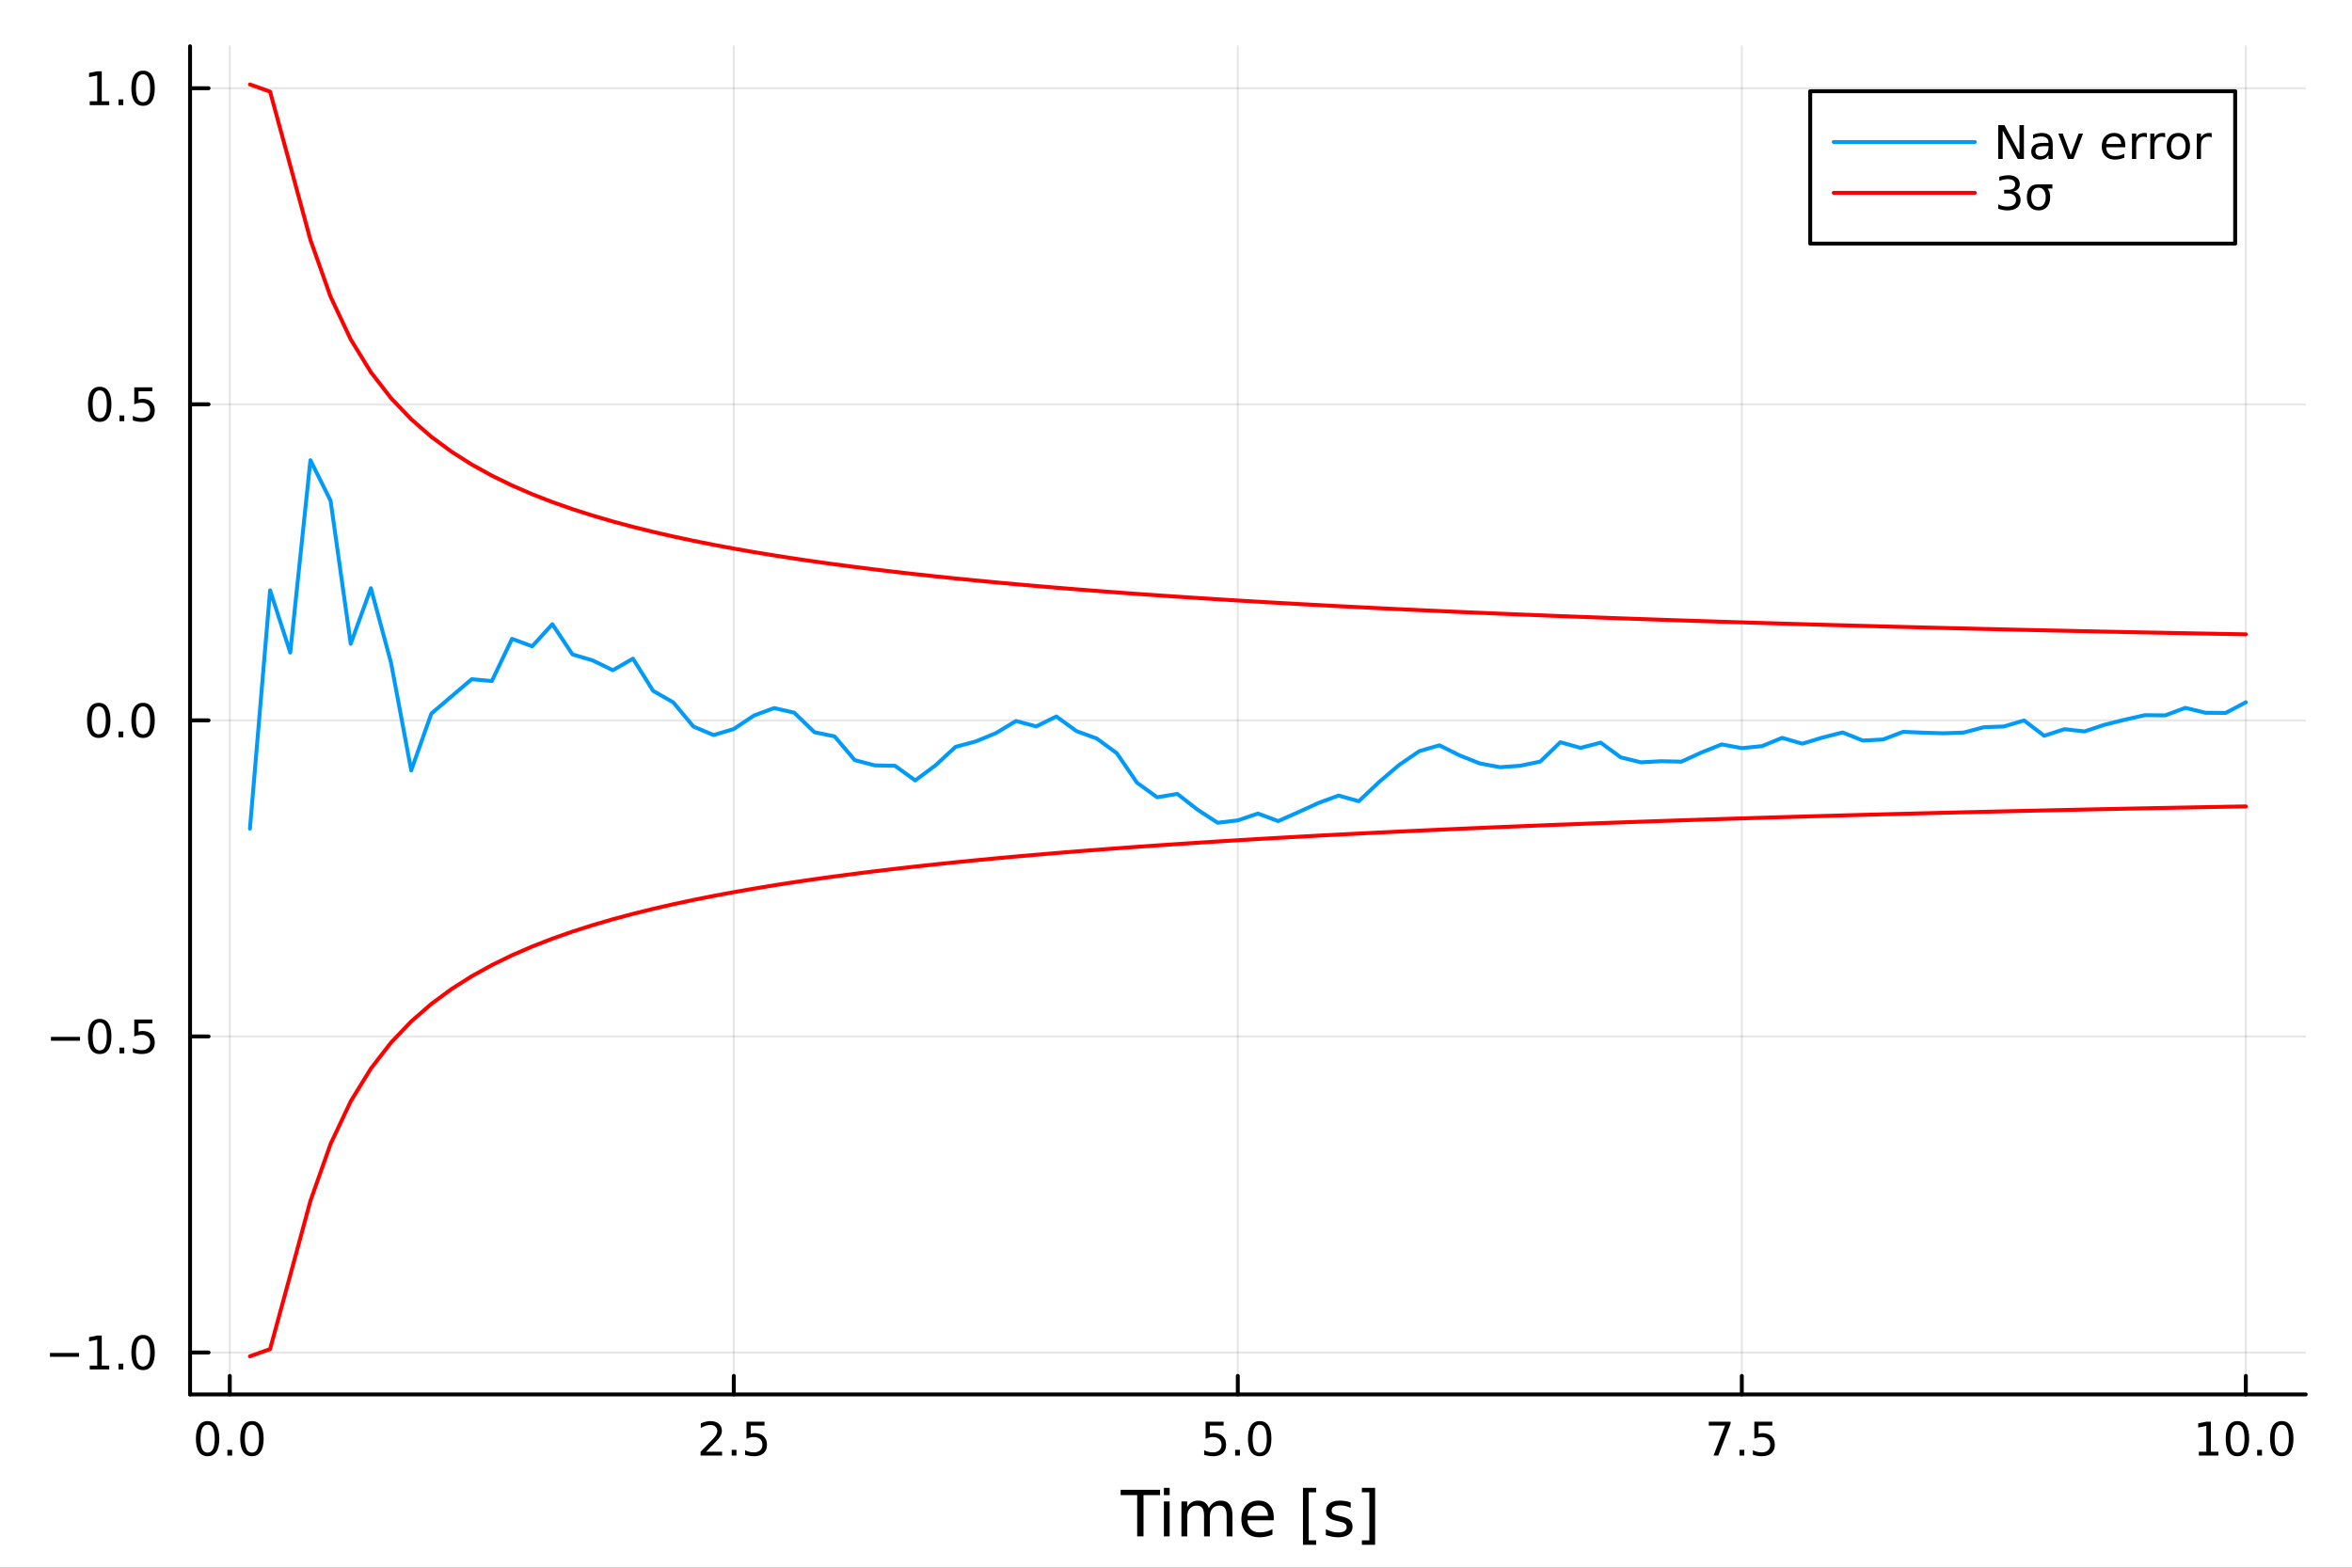 <svg xmlns="http://www.w3.org/2000/svg" xmlns:xlink="http://www.w3.org/1999/xlink" width="600" height="400" viewBox="0 0 2400 1600">
<rect x="0" y="0" width="2400" height="1600" fill="#333333" stroke="none"/>
<defs>
  <clipPath id="clip110">
    <rect x="0" y="0" width="2400" height="1600"></rect>
  </clipPath>
</defs>
<path clip-path="url(#clip110)" d="M0 1600 L2400 1600 L2400 0 L0 0  Z" fill="#ffffff" fill-rule="evenodd" fill-opacity="1"></path>
<defs>
  <clipPath id="clip111">
    <rect x="480" y="0" width="1681" height="1600"></rect>
  </clipPath>
</defs>
<path clip-path="url(#clip110)" d="M193.936 1423.18 L2352.76 1423.18 L2352.76 47.244 L193.936 47.244  Z" fill="#ffffff" fill-rule="evenodd" fill-opacity="1"></path>
<defs>
  <clipPath id="clip112">
    <rect x="193" y="47" width="2160" height="1377"></rect>
  </clipPath>
</defs>
<polyline clip-path="url(#clip112)" style="stroke:#000000; stroke-linecap:round; stroke-linejoin:round; stroke-width:2; stroke-opacity:0.1; fill:none" points="234.463,1423.18 234.463,47.244 "></polyline>
<polyline clip-path="url(#clip112)" style="stroke:#000000; stroke-linecap:round; stroke-linejoin:round; stroke-width:2; stroke-opacity:0.1; fill:none" points="748.761,1423.18 748.761,47.244 "></polyline>
<polyline clip-path="url(#clip112)" style="stroke:#000000; stroke-linecap:round; stroke-linejoin:round; stroke-width:2; stroke-opacity:0.1; fill:none" points="1263.06,1423.18 1263.06,47.244 "></polyline>
<polyline clip-path="url(#clip112)" style="stroke:#000000; stroke-linecap:round; stroke-linejoin:round; stroke-width:2; stroke-opacity:0.1; fill:none" points="1777.36,1423.18 1777.36,47.244 "></polyline>
<polyline clip-path="url(#clip112)" style="stroke:#000000; stroke-linecap:round; stroke-linejoin:round; stroke-width:2; stroke-opacity:0.1; fill:none" points="2291.66,1423.18 2291.66,47.244 "></polyline>
<polyline clip-path="url(#clip110)" style="stroke:#000000; stroke-linecap:round; stroke-linejoin:round; stroke-width:4; stroke-opacity:1; fill:none" points="193.936,1423.18 2352.76,1423.18 "></polyline>
<polyline clip-path="url(#clip110)" style="stroke:#000000; stroke-linecap:round; stroke-linejoin:round; stroke-width:4; stroke-opacity:1; fill:none" points="234.463,1423.18 234.463,1404.28 "></polyline>
<polyline clip-path="url(#clip110)" style="stroke:#000000; stroke-linecap:round; stroke-linejoin:round; stroke-width:4; stroke-opacity:1; fill:none" points="748.761,1423.18 748.761,1404.28 "></polyline>
<polyline clip-path="url(#clip110)" style="stroke:#000000; stroke-linecap:round; stroke-linejoin:round; stroke-width:4; stroke-opacity:1; fill:none" points="1263.06,1423.18 1263.06,1404.28 "></polyline>
<polyline clip-path="url(#clip110)" style="stroke:#000000; stroke-linecap:round; stroke-linejoin:round; stroke-width:4; stroke-opacity:1; fill:none" points="1777.36,1423.18 1777.36,1404.28 "></polyline>
<polyline clip-path="url(#clip110)" style="stroke:#000000; stroke-linecap:round; stroke-linejoin:round; stroke-width:4; stroke-opacity:1; fill:none" points="2291.66,1423.18 2291.66,1404.28 "></polyline>
<path clip-path="url(#clip110)" d="M211.847 1454.1 Q208.236 1454.1 206.407 1457.66 Q204.602 1461.2 204.602 1468.33 Q204.602 1475.44 206.407 1479.01 Q208.236 1482.55 211.847 1482.55 Q215.481 1482.55 217.287 1479.01 Q219.116 1475.44 219.116 1468.33 Q219.116 1461.2 217.287 1457.66 Q215.481 1454.1 211.847 1454.1 M211.847 1450.39 Q217.657 1450.39 220.713 1455 Q223.791 1459.58 223.791 1468.33 Q223.791 1477.06 220.713 1481.67 Q217.657 1486.25 211.847 1486.25 Q206.037 1486.25 202.958 1481.67 Q199.903 1477.06 199.903 1468.33 Q199.903 1459.58 202.958 1455 Q206.037 1450.39 211.847 1450.39 Z" fill="#000000" fill-rule="nonzero" fill-opacity="1"></path><path clip-path="url(#clip110)" d="M232.009 1479.7 L236.893 1479.7 L236.893 1485.58 L232.009 1485.58 L232.009 1479.7 Z" fill="#000000" fill-rule="nonzero" fill-opacity="1"></path><path clip-path="url(#clip110)" d="M257.078 1454.1 Q253.467 1454.1 251.639 1457.66 Q249.833 1461.2 249.833 1468.33 Q249.833 1475.44 251.639 1479.01 Q253.467 1482.55 257.078 1482.55 Q260.713 1482.55 262.518 1479.01 Q264.347 1475.44 264.347 1468.33 Q264.347 1461.2 262.518 1457.66 Q260.713 1454.1 257.078 1454.1 M257.078 1450.39 Q262.889 1450.39 265.944 1455 Q269.023 1459.58 269.023 1468.33 Q269.023 1477.06 265.944 1481.67 Q262.889 1486.25 257.078 1486.25 Q251.268 1486.25 248.19 1481.67 Q245.134 1477.06 245.134 1468.33 Q245.134 1459.58 248.19 1455 Q251.268 1450.39 257.078 1450.39 Z" fill="#000000" fill-rule="nonzero" fill-opacity="1"></path><path clip-path="url(#clip110)" d="M720.498 1481.64 L736.817 1481.64 L736.817 1485.58 L714.873 1485.58 L714.873 1481.64 Q717.535 1478.89 722.118 1474.26 Q726.724 1469.61 727.905 1468.27 Q730.15 1465.74 731.03 1464.01 Q731.933 1462.25 731.933 1460.56 Q731.933 1457.8 729.988 1456.07 Q728.067 1454.33 724.965 1454.33 Q722.766 1454.33 720.312 1455.09 Q717.882 1455.86 715.104 1457.41 L715.104 1452.69 Q717.928 1451.55 720.382 1450.97 Q722.836 1450.39 724.873 1450.39 Q730.243 1450.39 733.437 1453.08 Q736.632 1455.77 736.632 1460.26 Q736.632 1462.39 735.822 1464.31 Q735.035 1466.2 732.928 1468.8 Q732.349 1469.47 729.248 1472.69 Q726.146 1475.88 720.498 1481.64 Z" fill="#000000" fill-rule="nonzero" fill-opacity="1"></path><path clip-path="url(#clip110)" d="M746.632 1479.7 L751.516 1479.7 L751.516 1485.58 L746.632 1485.58 L746.632 1479.7 Z" fill="#000000" fill-rule="nonzero" fill-opacity="1"></path><path clip-path="url(#clip110)" d="M761.747 1451.02 L780.104 1451.02 L780.104 1454.96 L766.03 1454.96 L766.03 1463.43 Q767.048 1463.08 768.067 1462.92 Q769.085 1462.73 770.104 1462.73 Q775.891 1462.73 779.27 1465.9 Q782.65 1469.08 782.65 1474.49 Q782.65 1480.07 779.178 1483.17 Q775.706 1486.25 769.386 1486.25 Q767.21 1486.25 764.942 1485.88 Q762.696 1485.51 760.289 1484.77 L760.289 1480.07 Q762.372 1481.2 764.595 1481.76 Q766.817 1482.32 769.294 1482.32 Q773.298 1482.32 775.636 1480.21 Q777.974 1478.1 777.974 1474.49 Q777.974 1470.88 775.636 1468.77 Q773.298 1466.67 769.294 1466.67 Q767.419 1466.67 765.544 1467.08 Q763.692 1467.5 761.747 1468.38 L761.747 1451.02 Z" fill="#000000" fill-rule="nonzero" fill-opacity="1"></path><path clip-path="url(#clip110)" d="M1230.22 1451.02 L1248.58 1451.02 L1248.58 1454.96 L1234.51 1454.96 L1234.51 1463.43 Q1235.53 1463.08 1236.54 1462.92 Q1237.56 1462.73 1238.58 1462.73 Q1244.37 1462.73 1247.75 1465.9 Q1251.13 1469.08 1251.13 1474.49 Q1251.13 1480.07 1247.65 1483.17 Q1244.18 1486.25 1237.86 1486.25 Q1235.69 1486.25 1233.42 1485.88 Q1231.17 1485.51 1228.77 1484.77 L1228.77 1480.07 Q1230.85 1481.2 1233.07 1481.76 Q1235.29 1482.32 1237.77 1482.32 Q1241.78 1482.32 1244.11 1480.21 Q1246.45 1478.1 1246.45 1474.49 Q1246.45 1470.88 1244.11 1468.77 Q1241.78 1466.67 1237.77 1466.67 Q1235.9 1466.67 1234.02 1467.08 Q1232.17 1467.5 1230.22 1468.38 L1230.22 1451.02 Z" fill="#000000" fill-rule="nonzero" fill-opacity="1"></path><path clip-path="url(#clip110)" d="M1260.34 1479.7 L1265.22 1479.7 L1265.22 1485.58 L1260.34 1485.58 L1260.34 1479.7 Z" fill="#000000" fill-rule="nonzero" fill-opacity="1"></path><path clip-path="url(#clip110)" d="M1285.41 1454.1 Q1281.8 1454.1 1279.97 1457.66 Q1278.16 1461.2 1278.16 1468.33 Q1278.16 1475.44 1279.97 1479.01 Q1281.8 1482.55 1285.41 1482.55 Q1289.04 1482.55 1290.85 1479.01 Q1292.68 1475.44 1292.68 1468.33 Q1292.68 1461.2 1290.85 1457.66 Q1289.04 1454.1 1285.41 1454.1 M1285.41 1450.39 Q1291.22 1450.39 1294.28 1455 Q1297.35 1459.58 1297.35 1468.33 Q1297.35 1477.06 1294.28 1481.67 Q1291.22 1486.25 1285.41 1486.25 Q1279.6 1486.25 1276.52 1481.67 Q1273.47 1477.06 1273.47 1468.33 Q1273.47 1459.58 1276.52 1455 Q1279.6 1450.39 1285.41 1450.39 Z" fill="#000000" fill-rule="nonzero" fill-opacity="1"></path><path clip-path="url(#clip110)" d="M1743.68 1451.02 L1765.9 1451.02 L1765.9 1453.01 L1753.35 1485.58 L1748.47 1485.58 L1760.28 1454.96 L1743.68 1454.96 L1743.68 1451.02 Z" fill="#000000" fill-rule="nonzero" fill-opacity="1"></path><path clip-path="url(#clip110)" d="M1775.02 1479.7 L1779.9 1479.7 L1779.9 1485.58 L1775.02 1485.58 L1775.02 1479.7 Z" fill="#000000" fill-rule="nonzero" fill-opacity="1"></path><path clip-path="url(#clip110)" d="M1790.14 1451.02 L1808.49 1451.02 L1808.49 1454.96 L1794.42 1454.96 L1794.42 1463.43 Q1795.44 1463.08 1796.46 1462.92 Q1797.47 1462.73 1798.49 1462.73 Q1804.28 1462.73 1807.66 1465.9 Q1811.04 1469.08 1811.04 1474.49 Q1811.04 1480.07 1807.57 1483.17 Q1804.09 1486.25 1797.78 1486.25 Q1795.6 1486.25 1793.33 1485.88 Q1791.09 1485.51 1788.68 1484.77 L1788.68 1480.07 Q1790.76 1481.2 1792.98 1481.76 Q1795.21 1482.32 1797.68 1482.32 Q1801.69 1482.32 1804.03 1480.21 Q1806.36 1478.1 1806.36 1474.49 Q1806.36 1470.88 1804.03 1468.77 Q1801.69 1466.67 1797.68 1466.67 Q1795.81 1466.67 1793.93 1467.08 Q1792.08 1467.5 1790.14 1468.38 L1790.14 1451.02 Z" fill="#000000" fill-rule="nonzero" fill-opacity="1"></path><path clip-path="url(#clip110)" d="M2243.73 1481.64 L2251.37 1481.64 L2251.37 1455.28 L2243.06 1456.95 L2243.06 1452.69 L2251.32 1451.02 L2256 1451.02 L2256 1481.64 L2263.64 1481.64 L2263.64 1485.58 L2243.73 1485.58 L2243.73 1481.64 Z" fill="#000000" fill-rule="nonzero" fill-opacity="1"></path><path clip-path="url(#clip110)" d="M2283.08 1454.1 Q2279.47 1454.1 2277.64 1457.66 Q2275.84 1461.2 2275.84 1468.33 Q2275.84 1475.44 2277.64 1479.01 Q2279.47 1482.55 2283.08 1482.55 Q2286.72 1482.55 2288.52 1479.01 Q2290.35 1475.44 2290.35 1468.33 Q2290.35 1461.2 2288.52 1457.66 Q2286.72 1454.1 2283.08 1454.1 M2283.08 1450.39 Q2288.89 1450.39 2291.95 1455 Q2295.03 1459.58 2295.03 1468.33 Q2295.03 1477.06 2291.95 1481.67 Q2288.89 1486.25 2283.08 1486.25 Q2277.27 1486.25 2274.19 1481.67 Q2271.14 1477.06 2271.14 1468.33 Q2271.14 1459.58 2274.19 1455 Q2277.27 1450.39 2283.08 1450.39 Z" fill="#000000" fill-rule="nonzero" fill-opacity="1"></path><path clip-path="url(#clip110)" d="M2303.24 1479.7 L2308.13 1479.7 L2308.13 1485.58 L2303.24 1485.58 L2303.24 1479.7 Z" fill="#000000" fill-rule="nonzero" fill-opacity="1"></path><path clip-path="url(#clip110)" d="M2328.31 1454.1 Q2324.7 1454.1 2322.87 1457.66 Q2321.07 1461.2 2321.07 1468.33 Q2321.07 1475.44 2322.87 1479.01 Q2324.7 1482.55 2328.31 1482.55 Q2331.95 1482.55 2333.75 1479.01 Q2335.58 1475.44 2335.58 1468.33 Q2335.58 1461.2 2333.75 1457.66 Q2331.95 1454.1 2328.31 1454.1 M2328.31 1450.39 Q2334.12 1450.39 2337.18 1455 Q2340.26 1459.58 2340.26 1468.33 Q2340.26 1477.06 2337.18 1481.67 Q2334.12 1486.25 2328.31 1486.25 Q2322.5 1486.25 2319.42 1481.67 Q2316.37 1477.06 2316.37 1468.33 Q2316.37 1459.58 2319.42 1455 Q2322.5 1450.39 2328.31 1450.39 Z" fill="#000000" fill-rule="nonzero" fill-opacity="1"></path><path clip-path="url(#clip110)" d="M1143.52 1520.52 L1183.72 1520.52 L1183.72 1525.93 L1166.85 1525.93 L1166.85 1568.04 L1160.39 1568.04 L1160.39 1525.93 L1143.52 1525.93 L1143.52 1520.52 Z" fill="#000000" fill-rule="nonzero" fill-opacity="1"></path><path clip-path="url(#clip110)" d="M1187.66 1532.4 L1193.52 1532.4 L1193.52 1568.04 L1187.66 1568.04 L1187.66 1532.4 M1187.66 1518.52 L1193.52 1518.52 L1193.52 1525.93 L1187.66 1525.93 L1187.66 1518.52 Z" fill="#000000" fill-rule="nonzero" fill-opacity="1"></path><path clip-path="url(#clip110)" d="M1233.53 1539.24 Q1235.72 1535.29 1238.78 1533.41 Q1241.84 1531.54 1245.97 1531.54 Q1251.54 1531.54 1254.57 1535.45 Q1257.59 1539.33 1257.59 1546.53 L1257.59 1568.04 L1251.7 1568.04 L1251.7 1546.72 Q1251.7 1541.59 1249.89 1539.11 Q1248.07 1536.63 1244.35 1536.63 Q1239.8 1536.63 1237.16 1539.65 Q1234.52 1542.68 1234.52 1547.9 L1234.52 1568.04 L1228.63 1568.04 L1228.63 1546.72 Q1228.63 1541.56 1226.81 1539.11 Q1225 1536.63 1221.21 1536.63 Q1216.72 1536.63 1214.08 1539.68 Q1211.44 1542.71 1211.44 1547.9 L1211.44 1568.04 L1205.55 1568.04 L1205.55 1532.4 L1211.44 1532.4 L1211.44 1537.93 Q1213.44 1534.66 1216.25 1533.1 Q1219.05 1531.54 1222.9 1531.54 Q1226.78 1531.54 1229.49 1533.51 Q1232.22 1535.48 1233.53 1539.24 Z" fill="#000000" fill-rule="nonzero" fill-opacity="1"></path><path clip-path="url(#clip110)" d="M1299.76 1548.76 L1299.76 1551.62 L1272.84 1551.62 Q1273.22 1557.67 1276.47 1560.85 Q1279.74 1564 1285.57 1564 Q1288.94 1564 1292.09 1563.17 Q1295.28 1562.35 1298.4 1560.69 L1298.4 1566.23 Q1295.24 1567.57 1291.93 1568.27 Q1288.62 1568.97 1285.22 1568.97 Q1276.69 1568.97 1271.69 1564 Q1266.73 1559.04 1266.73 1550.57 Q1266.73 1541.82 1271.44 1536.69 Q1276.18 1531.54 1284.2 1531.54 Q1291.39 1531.54 1295.56 1536.18 Q1299.76 1540.8 1299.76 1548.76 M1293.91 1547.04 Q1293.84 1542.23 1291.2 1539.37 Q1288.59 1536.5 1284.26 1536.5 Q1279.36 1536.5 1276.4 1539.27 Q1273.47 1542.04 1273.03 1547.07 L1293.91 1547.04 Z" fill="#000000" fill-rule="nonzero" fill-opacity="1"></path><path clip-path="url(#clip110)" d="M1329.56 1518.52 L1343.05 1518.52 L1343.05 1523.07 L1335.41 1523.07 L1335.41 1572.09 L1343.05 1572.09 L1343.05 1576.64 L1329.56 1576.64 L1329.56 1518.52 Z" fill="#000000" fill-rule="nonzero" fill-opacity="1"></path><path clip-path="url(#clip110)" d="M1378.25 1533.45 L1378.25 1538.98 Q1375.77 1537.71 1373.1 1537.07 Q1370.42 1536.44 1367.56 1536.44 Q1363.2 1536.44 1361 1537.77 Q1358.84 1539.11 1358.84 1541.79 Q1358.84 1543.82 1360.4 1545 Q1361.96 1546.15 1366.67 1547.2 L1368.67 1547.64 Q1374.91 1548.98 1377.52 1551.43 Q1380.16 1553.85 1380.16 1558.21 Q1380.16 1563.17 1376.22 1566.07 Q1372.3 1568.97 1365.43 1568.97 Q1362.56 1568.97 1359.44 1568.39 Q1356.35 1567.85 1352.92 1566.74 L1352.92 1560.69 Q1356.16 1562.38 1359.31 1563.24 Q1362.47 1564.07 1365.55 1564.07 Q1369.69 1564.07 1371.92 1562.66 Q1374.15 1561.23 1374.15 1558.65 Q1374.15 1556.27 1372.52 1554.99 Q1370.93 1553.72 1365.49 1552.54 L1363.45 1552.07 Q1358.01 1550.92 1355.59 1548.56 Q1353.17 1546.18 1353.17 1542.04 Q1353.17 1537.01 1356.74 1534.27 Q1360.3 1531.54 1366.86 1531.54 Q1370.1 1531.54 1372.97 1532.01 Q1375.83 1532.49 1378.25 1533.45 Z" fill="#000000" fill-rule="nonzero" fill-opacity="1"></path><path clip-path="url(#clip110)" d="M1403.17 1518.52 L1403.17 1576.64 L1389.68 1576.64 L1389.68 1572.09 L1397.29 1572.09 L1397.29 1523.07 L1389.68 1523.07 L1389.68 1518.52 L1403.17 1518.52 Z" fill="#000000" fill-rule="nonzero" fill-opacity="1"></path><polyline clip-path="url(#clip112)" style="stroke:#000000; stroke-linecap:round; stroke-linejoin:round; stroke-width:2; stroke-opacity:0.1; fill:none" points="193.936,1380.38 2352.76,1380.38 "></polyline>
<polyline clip-path="url(#clip112)" style="stroke:#000000; stroke-linecap:round; stroke-linejoin:round; stroke-width:2; stroke-opacity:0.1; fill:none" points="193.936,1057.8 2352.76,1057.8 "></polyline>
<polyline clip-path="url(#clip112)" style="stroke:#000000; stroke-linecap:round; stroke-linejoin:round; stroke-width:2; stroke-opacity:0.1; fill:none" points="193.936,735.212 2352.76,735.212 "></polyline>
<polyline clip-path="url(#clip112)" style="stroke:#000000; stroke-linecap:round; stroke-linejoin:round; stroke-width:2; stroke-opacity:0.1; fill:none" points="193.936,412.629 2352.76,412.629 "></polyline>
<polyline clip-path="url(#clip112)" style="stroke:#000000; stroke-linecap:round; stroke-linejoin:round; stroke-width:2; stroke-opacity:0.1; fill:none" points="193.936,90.045 2352.76,90.045 "></polyline>
<polyline clip-path="url(#clip110)" style="stroke:#000000; stroke-linecap:round; stroke-linejoin:round; stroke-width:4; stroke-opacity:1; fill:none" points="193.936,1423.18 193.936,47.244 "></polyline>
<polyline clip-path="url(#clip110)" style="stroke:#000000; stroke-linecap:round; stroke-linejoin:round; stroke-width:4; stroke-opacity:1; fill:none" points="193.936,1380.38 212.834,1380.38 "></polyline>
<polyline clip-path="url(#clip110)" style="stroke:#000000; stroke-linecap:round; stroke-linejoin:round; stroke-width:4; stroke-opacity:1; fill:none" points="193.936,1057.8 212.834,1057.8 "></polyline>
<polyline clip-path="url(#clip110)" style="stroke:#000000; stroke-linecap:round; stroke-linejoin:round; stroke-width:4; stroke-opacity:1; fill:none" points="193.936,735.212 212.834,735.212 "></polyline>
<polyline clip-path="url(#clip110)" style="stroke:#000000; stroke-linecap:round; stroke-linejoin:round; stroke-width:4; stroke-opacity:1; fill:none" points="193.936,412.629 212.834,412.629 "></polyline>
<polyline clip-path="url(#clip110)" style="stroke:#000000; stroke-linecap:round; stroke-linejoin:round; stroke-width:4; stroke-opacity:1; fill:none" points="193.936,90.045 212.834,90.045 "></polyline>
<path clip-path="url(#clip110)" d="M50.992 1380.83 L80.668 1380.83 L80.668 1384.77 L50.992 1384.77 L50.992 1380.83 Z" fill="#000000" fill-rule="nonzero" fill-opacity="1"></path><path clip-path="url(#clip110)" d="M91.571 1393.72 L99.21 1393.72 L99.21 1367.36 L90.899 1369.02 L90.899 1364.77 L99.163 1363.1 L103.839 1363.1 L103.839 1393.72 L111.478 1393.72 L111.478 1397.66 L91.571 1397.66 L91.571 1393.72 Z" fill="#000000" fill-rule="nonzero" fill-opacity="1"></path><path clip-path="url(#clip110)" d="M120.922 1391.78 L125.807 1391.78 L125.807 1397.66 L120.922 1397.66 L120.922 1391.78 Z" fill="#000000" fill-rule="nonzero" fill-opacity="1"></path><path clip-path="url(#clip110)" d="M145.992 1366.18 Q142.381 1366.18 140.552 1369.74 Q138.746 1373.28 138.746 1380.41 Q138.746 1387.52 140.552 1391.08 Q142.381 1394.63 145.992 1394.63 Q149.626 1394.63 151.431 1391.08 Q153.26 1387.52 153.26 1380.41 Q153.26 1373.28 151.431 1369.74 Q149.626 1366.18 145.992 1366.18 M145.992 1362.47 Q151.802 1362.47 154.857 1367.08 Q157.936 1371.66 157.936 1380.41 Q157.936 1389.14 154.857 1393.75 Q151.802 1398.33 145.992 1398.33 Q140.181 1398.33 137.103 1393.75 Q134.047 1389.14 134.047 1380.41 Q134.047 1371.66 137.103 1367.08 Q140.181 1362.47 145.992 1362.47 Z" fill="#000000" fill-rule="nonzero" fill-opacity="1"></path><path clip-path="url(#clip110)" d="M51.987 1058.25 L81.663 1058.25 L81.663 1062.18 L51.987 1062.18 L51.987 1058.25 Z" fill="#000000" fill-rule="nonzero" fill-opacity="1"></path><path clip-path="url(#clip110)" d="M101.756 1043.59 Q98.145 1043.59 96.316 1047.16 Q94.51 1050.7 94.51 1057.83 Q94.51 1064.94 96.316 1068.5 Q98.145 1072.04 101.756 1072.04 Q105.39 1072.04 107.196 1068.5 Q109.024 1064.94 109.024 1057.83 Q109.024 1050.7 107.196 1047.16 Q105.39 1043.59 101.756 1043.59 M101.756 1039.89 Q107.566 1039.89 110.621 1044.5 Q113.7 1049.08 113.7 1057.83 Q113.7 1066.56 110.621 1071.16 Q107.566 1075.75 101.756 1075.75 Q95.946 1075.75 92.867 1071.16 Q89.811 1066.56 89.811 1057.83 Q89.811 1049.08 92.867 1044.5 Q95.946 1039.89 101.756 1039.89 Z" fill="#000000" fill-rule="nonzero" fill-opacity="1"></path><path clip-path="url(#clip110)" d="M121.918 1069.2 L126.802 1069.2 L126.802 1075.08 L121.918 1075.08 L121.918 1069.2 Z" fill="#000000" fill-rule="nonzero" fill-opacity="1"></path><path clip-path="url(#clip110)" d="M137.033 1040.52 L155.39 1040.52 L155.39 1044.45 L141.316 1044.45 L141.316 1052.92 Q142.334 1052.58 143.353 1052.41 Q144.371 1052.23 145.39 1052.23 Q151.177 1052.23 154.556 1055.4 Q157.936 1058.57 157.936 1063.99 Q157.936 1069.57 154.464 1072.67 Q150.992 1075.75 144.672 1075.75 Q142.496 1075.75 140.228 1075.38 Q137.982 1075.01 135.575 1074.27 L135.575 1069.57 Q137.658 1070.7 139.881 1071.26 Q142.103 1071.81 144.58 1071.81 Q148.584 1071.81 150.922 1069.7 Q153.26 1067.6 153.26 1063.99 Q153.26 1060.38 150.922 1058.27 Q148.584 1056.16 144.58 1056.16 Q142.705 1056.16 140.83 1056.58 Q138.978 1057 137.033 1057.88 L137.033 1040.52 Z" fill="#000000" fill-rule="nonzero" fill-opacity="1"></path><path clip-path="url(#clip110)" d="M100.76 721.011 Q97.149 721.011 95.321 724.575 Q93.515 728.117 93.515 735.247 Q93.515 742.353 95.321 745.918 Q97.149 749.46 100.76 749.46 Q104.395 749.46 106.2 745.918 Q108.029 742.353 108.029 735.247 Q108.029 728.117 106.2 724.575 Q104.395 721.011 100.76 721.011 M100.76 717.307 Q106.571 717.307 109.626 721.913 Q112.705 726.497 112.705 735.247 Q112.705 743.973 109.626 748.58 Q106.571 753.163 100.76 753.163 Q94.95 753.163 91.871 748.58 Q88.816 743.973 88.816 735.247 Q88.816 726.497 91.871 721.913 Q94.95 717.307 100.76 717.307 Z" fill="#000000" fill-rule="nonzero" fill-opacity="1"></path><path clip-path="url(#clip110)" d="M120.922 746.612 L125.807 746.612 L125.807 752.492 L120.922 752.492 L120.922 746.612 Z" fill="#000000" fill-rule="nonzero" fill-opacity="1"></path><path clip-path="url(#clip110)" d="M145.992 721.011 Q142.381 721.011 140.552 724.575 Q138.746 728.117 138.746 735.247 Q138.746 742.353 140.552 745.918 Q142.381 749.46 145.992 749.46 Q149.626 749.46 151.431 745.918 Q153.26 742.353 153.26 735.247 Q153.26 728.117 151.431 724.575 Q149.626 721.011 145.992 721.011 M145.992 717.307 Q151.802 717.307 154.857 721.913 Q157.936 726.497 157.936 735.247 Q157.936 743.973 154.857 748.58 Q151.802 753.163 145.992 753.163 Q140.181 753.163 137.103 748.58 Q134.047 743.973 134.047 735.247 Q134.047 726.497 137.103 721.913 Q140.181 717.307 145.992 717.307 Z" fill="#000000" fill-rule="nonzero" fill-opacity="1"></path><path clip-path="url(#clip110)" d="M101.756 398.427 Q98.145 398.427 96.316 401.992 Q94.51 405.534 94.51 412.663 Q94.51 419.77 96.316 423.335 Q98.145 426.876 101.756 426.876 Q105.39 426.876 107.196 423.335 Q109.024 419.77 109.024 412.663 Q109.024 405.534 107.196 401.992 Q105.39 398.427 101.756 398.427 M101.756 394.724 Q107.566 394.724 110.621 399.33 Q113.7 403.913 113.7 412.663 Q113.7 421.39 110.621 425.997 Q107.566 430.58 101.756 430.58 Q95.946 430.58 92.867 425.997 Q89.811 421.39 89.811 412.663 Q89.811 403.913 92.867 399.33 Q95.946 394.724 101.756 394.724 Z" fill="#000000" fill-rule="nonzero" fill-opacity="1"></path><path clip-path="url(#clip110)" d="M121.918 424.029 L126.802 424.029 L126.802 429.909 L121.918 429.909 L121.918 424.029 Z" fill="#000000" fill-rule="nonzero" fill-opacity="1"></path><path clip-path="url(#clip110)" d="M137.033 395.349 L155.39 395.349 L155.39 399.284 L141.316 399.284 L141.316 407.756 Q142.334 407.409 143.353 407.247 Q144.371 407.062 145.39 407.062 Q151.177 407.062 154.556 410.233 Q157.936 413.404 157.936 418.821 Q157.936 424.399 154.464 427.501 Q150.992 430.58 144.672 430.58 Q142.496 430.58 140.228 430.21 Q137.982 429.839 135.575 429.098 L135.575 424.399 Q137.658 425.534 139.881 426.089 Q142.103 426.645 144.58 426.645 Q148.584 426.645 150.922 424.538 Q153.26 422.432 153.26 418.821 Q153.26 415.21 150.922 413.103 Q148.584 410.997 144.58 410.997 Q142.705 410.997 140.83 411.413 Q138.978 411.83 137.033 412.71 L137.033 395.349 Z" fill="#000000" fill-rule="nonzero" fill-opacity="1"></path><path clip-path="url(#clip110)" d="M91.571 103.39 L99.21 103.39 L99.21 77.025 L90.899 78.691 L90.899 74.432 L99.163 72.765 L103.839 72.765 L103.839 103.39 L111.478 103.39 L111.478 107.325 L91.571 107.325 L91.571 103.39 Z" fill="#000000" fill-rule="nonzero" fill-opacity="1"></path><path clip-path="url(#clip110)" d="M120.922 101.446 L125.807 101.446 L125.807 107.325 L120.922 107.325 L120.922 101.446 Z" fill="#000000" fill-rule="nonzero" fill-opacity="1"></path><path clip-path="url(#clip110)" d="M145.992 75.844 Q142.381 75.844 140.552 79.409 Q138.746 82.95 138.746 90.08 Q138.746 97.186 140.552 100.751 Q142.381 104.293 145.992 104.293 Q149.626 104.293 151.431 100.751 Q153.26 97.186 153.26 90.08 Q153.26 82.95 151.431 79.409 Q149.626 75.844 145.992 75.844 M145.992 72.14 Q151.802 72.14 154.857 76.747 Q157.936 81.33 157.936 90.08 Q157.936 98.807 154.857 103.413 Q151.802 107.997 145.992 107.997 Q140.181 107.997 137.103 103.413 Q134.047 98.807 134.047 90.08 Q134.047 81.33 137.103 76.747 Q140.181 72.14 145.992 72.14 Z" fill="#000000" fill-rule="nonzero" fill-opacity="1"></path><polyline clip-path="url(#clip112)" style="stroke:#009af9; stroke-linecap:round; stroke-linejoin:round; stroke-width:4; stroke-opacity:1; fill:none" points="255.035,845.701 275.607,602.491 296.179,665.959 316.751,469.711 337.322,510.957 357.894,657.067 378.466,600.339 399.038,676.502 419.61,786.29 440.182,728.253 460.754,710.727 481.326,693.194 501.898,695.069 522.47,651.989 543.042,659.627 563.614,637.058 584.186,667.915 604.758,674.008 625.33,684.041 645.902,672.223 666.474,705.109 687.046,716.868 707.617,741.55 728.189,750.211 748.761,744.046 769.333,730.291 789.905,722.663 810.477,727.382 831.049,747.324 851.621,751.587 872.193,775.815 892.765,781.178 913.337,781.603 933.909,796.537 954.481,781.214 975.053,762.261 995.625,756.73 1016.2,748.272 1036.77,735.836 1057.34,741.393 1077.91,731.261 1098.48,746.214 1119.06,753.689 1139.63,768.773 1160.2,798.834 1180.77,813.717 1201.34,810.261 1221.92,826.307 1242.49,839.731 1263.06,837.28 1283.63,830.313 1304.2,838.019 1324.78,828.957 1345.35,819.522 1365.92,811.974 1386.49,817.753 1407.06,798.299 1427.64,780.77 1448.21,766.676 1468.78,760.663 1489.35,770.958 1509.92,779.121 1530.5,783.027 1551.07,781.56 1571.64,777.311 1592.21,757.518 1612.78,763.297 1633.35,757.953 1653.93,773.016 1674.5,778.037 1695.07,776.894 1715.64,777.375 1736.21,767.984 1756.79,759.745 1777.36,763.55 1797.93,761.535 1818.5,753.065 1839.07,759.029 1859.65,752.788 1880.22,747.533 1900.79,755.788 1921.36,754.757 1941.93,746.931 1962.51,747.771 1983.08,748.414 2003.65,747.674 2024.22,742.236 2044.79,741.454 2065.37,735.306 2085.94,750.96 2106.51,744.236 2127.08,746.482 2147.65,739.661 2168.23,734.515 2188.8,729.911 2209.37,730.128 2229.94,722.457 2250.51,727.453 2271.09,727.647 2291.66,716.759 "></polyline>
<polyline clip-path="url(#clip112)" style="stroke:#ff0000; stroke-linecap:round; stroke-linejoin:round; stroke-width:4; stroke-opacity:1; fill:none" points="255.035,86.186 275.607,93.532 296.179,168.951 316.751,244.795 337.322,302.855 357.894,346.4 378.466,379.872 399.038,406.374 419.61,427.923 440.182,445.839 460.754,461.015 481.326,474.071 501.898,485.451 522.47,495.479 543.042,504.401 563.614,512.403 584.186,519.634 604.758,526.207 625.33,532.217 645.902,537.738 666.474,542.834 687.046,547.556 707.617,551.947 728.189,556.044 748.761,559.879 769.333,563.477 789.905,566.863 810.477,570.055 831.049,573.073 851.621,575.93 872.193,578.641 892.765,581.218 913.337,583.67 933.909,586.009 954.481,588.242 975.053,590.376 995.625,592.42 1016.2,594.378 1036.77,596.257 1057.34,598.062 1077.91,599.797 1098.48,601.467 1119.06,603.075 1139.63,604.626 1160.2,606.122 1180.77,607.566 1201.34,608.962 1221.92,610.311 1242.49,611.617 1263.06,612.881 1283.63,614.106 1304.2,615.293 1324.78,616.444 1345.35,617.561 1365.92,618.645 1386.49,619.698 1407.06,620.722 1427.64,621.717 1448.21,622.684 1468.78,623.625 1489.35,624.541 1509.92,625.433 1530.5,626.302 1551.07,627.148 1571.64,627.973 1592.21,628.777 1612.78,629.56 1633.35,630.325 1653.93,631.071 1674.5,631.798 1695.07,632.509 1715.64,633.202 1736.21,633.879 1756.79,634.541 1777.36,635.187 1797.93,635.818 1818.5,636.434 1839.07,637.037 1859.65,637.626 1880.22,638.202 1900.79,638.764 1921.36,639.315 1941.93,639.853 1962.51,640.379 1983.08,640.894 2003.65,641.397 2024.22,641.889 2044.79,642.371 2065.37,642.842 2085.94,643.303 2106.51,643.754 2127.08,644.195 2147.65,644.627 2168.23,645.049 2188.8,645.462 2209.37,645.866 2229.94,646.262 2250.51,646.649 2271.09,647.027 2291.66,647.398 "></polyline>
<polyline clip-path="url(#clip112)" style="stroke:#ff0000; stroke-linecap:round; stroke-linejoin:round; stroke-width:4; stroke-opacity:1; fill:none" points="255.035,1384.24 275.607,1376.89 296.179,1301.47 316.751,1225.63 337.322,1167.57 357.894,1124.02 378.466,1090.55 399.038,1064.05 419.61,1042.5 440.182,1024.58 460.754,1009.41 481.326,996.353 501.898,984.973 522.47,974.945 543.042,966.023 563.614,958.021 584.186,950.79 604.758,944.217 625.33,938.207 645.902,932.686 666.474,927.59 687.046,922.868 707.617,918.477 728.189,914.38 748.761,910.545 769.333,906.947 789.905,903.561 810.477,900.369 831.049,897.351 851.621,894.494 872.193,891.783 892.765,889.206 913.337,886.753 933.909,884.415 954.481,882.182 975.053,880.048 995.625,878.004 1016.2,876.046 1036.77,874.167 1057.34,872.362 1077.91,870.627 1098.48,868.957 1119.06,867.349 1139.63,865.798 1160.2,864.302 1180.77,862.858 1201.34,861.462 1221.92,860.113 1242.49,858.807 1263.06,857.543 1283.63,856.318 1304.2,855.131 1324.78,853.98 1345.35,852.863 1365.92,851.779 1386.49,850.726 1407.06,849.702 1427.64,848.707 1448.21,847.74 1468.78,846.799 1489.35,845.883 1509.92,844.991 1530.5,844.122 1551.07,843.276 1571.64,842.451 1592.21,841.647 1612.78,840.864 1633.35,840.099 1653.93,839.353 1674.5,838.625 1695.07,837.915 1715.64,837.222 1736.21,836.545 1756.79,835.883 1777.36,835.237 1797.93,834.606 1818.5,833.99 1839.07,833.387 1859.65,832.798 1880.22,832.222 1900.79,831.66 1921.36,831.109 1941.93,830.571 1962.51,830.045 1983.08,829.53 2003.65,829.027 2024.22,828.534 2044.79,828.053 2065.37,827.582 2085.94,827.121 2106.51,826.67 2127.08,826.229 2147.65,825.797 2168.23,825.375 2188.8,824.962 2209.37,824.558 2229.94,824.162 2250.51,823.775 2271.09,823.397 2291.66,823.026 "></polyline>
<path clip-path="url(#clip110)" d="M1847.16 248.629 L2280.8 248.629 L2280.8 93.109 L1847.16 93.109  Z" fill="#ffffff" fill-rule="evenodd" fill-opacity="1"></path>
<polyline clip-path="url(#clip110)" style="stroke:#000000; stroke-linecap:round; stroke-linejoin:round; stroke-width:4; stroke-opacity:1; fill:none" points="1847.16,248.629 2280.8,248.629 2280.8,93.109 1847.16,93.109 1847.16,248.629 "></polyline>
<polyline clip-path="url(#clip110)" style="stroke:#009af9; stroke-linecap:round; stroke-linejoin:round; stroke-width:4; stroke-opacity:1; fill:none" points="1871.15,144.949 2015.07,144.949 "></polyline>
<path clip-path="url(#clip110)" d="M2039.05 127.669 L2045.35 127.669 L2060.68 156.581 L2060.68 127.669 L2065.21 127.669 L2065.21 162.229 L2058.92 162.229 L2043.59 133.317 L2043.59 162.229 L2039.05 162.229 L2039.05 127.669 Z" fill="#000000" fill-rule="nonzero" fill-opacity="1"></path><path clip-path="url(#clip110)" d="M2086.11 149.196 Q2080.95 149.196 2078.96 150.377 Q2076.97 151.557 2076.97 154.405 Q2076.97 156.673 2078.45 158.016 Q2079.96 159.335 2082.53 159.335 Q2086.07 159.335 2088.2 156.835 Q2090.35 154.312 2090.35 150.145 L2090.35 149.196 L2086.11 149.196 M2094.61 147.437 L2094.61 162.229 L2090.35 162.229 L2090.35 158.293 Q2088.89 160.655 2086.72 161.789 Q2084.54 162.9 2081.39 162.9 Q2077.41 162.9 2075.05 160.678 Q2072.71 158.432 2072.71 154.682 Q2072.71 150.307 2075.63 148.085 Q2078.57 145.863 2084.38 145.863 L2090.35 145.863 L2090.35 145.446 Q2090.35 142.507 2088.41 140.909 Q2086.49 139.289 2082.99 139.289 Q2080.77 139.289 2078.66 139.821 Q2076.55 140.354 2074.61 141.419 L2074.61 137.483 Q2076.95 136.581 2079.15 136.141 Q2081.35 135.678 2083.43 135.678 Q2089.05 135.678 2091.83 138.594 Q2094.61 141.511 2094.61 147.437 Z" fill="#000000" fill-rule="nonzero" fill-opacity="1"></path><path clip-path="url(#clip110)" d="M2100.33 136.303 L2104.84 136.303 L2112.94 158.062 L2121.05 136.303 L2125.56 136.303 L2115.84 162.229 L2110.05 162.229 L2100.33 136.303 Z" fill="#000000" fill-rule="nonzero" fill-opacity="1"></path><path clip-path="url(#clip110)" d="M2168.68 148.201 L2168.68 150.284 L2149.1 150.284 Q2149.38 154.682 2151.74 156.997 Q2154.12 159.289 2158.36 159.289 Q2160.81 159.289 2163.11 158.687 Q2165.42 158.085 2167.69 156.881 L2167.69 160.909 Q2165.4 161.881 2162.99 162.391 Q2160.58 162.9 2158.11 162.9 Q2151.9 162.9 2148.27 159.289 Q2144.66 155.678 2144.66 149.52 Q2144.66 143.155 2148.08 139.428 Q2151.53 135.678 2157.36 135.678 Q2162.6 135.678 2165.63 139.057 Q2168.68 142.414 2168.68 148.201 M2164.42 146.951 Q2164.38 143.456 2162.46 141.372 Q2160.56 139.289 2157.41 139.289 Q2153.85 139.289 2151.69 141.303 Q2149.56 143.317 2149.24 146.974 L2164.42 146.951 Z" fill="#000000" fill-rule="nonzero" fill-opacity="1"></path><path clip-path="url(#clip110)" d="M2190.7 140.284 Q2189.98 139.868 2189.12 139.682 Q2188.29 139.474 2187.27 139.474 Q2183.66 139.474 2181.72 141.835 Q2179.79 144.173 2179.79 148.571 L2179.79 162.229 L2175.51 162.229 L2175.51 136.303 L2179.79 136.303 L2179.79 140.331 Q2181.14 137.969 2183.29 136.835 Q2185.44 135.678 2188.52 135.678 Q2188.96 135.678 2189.49 135.747 Q2190.03 135.794 2190.67 135.909 L2190.7 140.284 Z" fill="#000000" fill-rule="nonzero" fill-opacity="1"></path><path clip-path="url(#clip110)" d="M2209.35 140.284 Q2208.64 139.868 2207.78 139.682 Q2206.95 139.474 2205.93 139.474 Q2202.32 139.474 2200.37 141.835 Q2198.45 144.173 2198.45 148.571 L2198.45 162.229 L2194.17 162.229 L2194.17 136.303 L2198.45 136.303 L2198.45 140.331 Q2199.79 137.969 2201.95 136.835 Q2204.1 135.678 2207.18 135.678 Q2207.62 135.678 2208.15 135.747 Q2208.68 135.794 2209.33 135.909 L2209.35 140.284 Z" fill="#000000" fill-rule="nonzero" fill-opacity="1"></path><path clip-path="url(#clip110)" d="M2222.83 139.289 Q2219.4 139.289 2217.41 141.974 Q2215.42 144.636 2215.42 149.289 Q2215.42 153.942 2217.39 156.627 Q2219.38 159.289 2222.83 159.289 Q2226.23 159.289 2228.22 156.604 Q2230.21 153.918 2230.21 149.289 Q2230.21 144.682 2228.22 141.997 Q2226.23 139.289 2222.83 139.289 M2222.83 135.678 Q2228.38 135.678 2231.55 139.289 Q2234.73 142.9 2234.73 149.289 Q2234.73 155.655 2231.55 159.289 Q2228.38 162.9 2222.83 162.9 Q2217.25 162.9 2214.08 159.289 Q2210.93 155.655 2210.93 149.289 Q2210.93 142.9 2214.08 139.289 Q2217.25 135.678 2222.83 135.678 Z" fill="#000000" fill-rule="nonzero" fill-opacity="1"></path><path clip-path="url(#clip110)" d="M2256.81 140.284 Q2256.09 139.868 2255.23 139.682 Q2254.4 139.474 2253.38 139.474 Q2249.77 139.474 2247.83 141.835 Q2245.91 144.173 2245.91 148.571 L2245.91 162.229 L2241.62 162.229 L2241.62 136.303 L2245.91 136.303 L2245.91 140.331 Q2247.25 137.969 2249.4 136.835 Q2251.55 135.678 2254.63 135.678 Q2255.07 135.678 2255.6 135.747 Q2256.14 135.794 2256.79 135.909 L2256.81 140.284 Z" fill="#000000" fill-rule="nonzero" fill-opacity="1"></path><polyline clip-path="url(#clip110)" style="stroke:#ff0000; stroke-linecap:round; stroke-linejoin:round; stroke-width:4; stroke-opacity:1; fill:none" points="1871.15,196.789 2015.07,196.789 "></polyline>
<path clip-path="url(#clip110)" d="M2054.68 195.434 Q2058.04 196.152 2059.91 198.421 Q2061.81 200.689 2061.81 204.022 Q2061.81 209.138 2058.29 211.939 Q2054.77 214.74 2048.29 214.74 Q2046.12 214.74 2043.8 214.3 Q2041.51 213.883 2039.05 213.027 L2039.05 208.513 Q2041 209.647 2043.31 210.226 Q2045.63 210.805 2048.15 210.805 Q2052.55 210.805 2054.84 209.069 Q2057.16 207.333 2057.16 204.022 Q2057.16 200.967 2055 199.254 Q2052.87 197.518 2049.05 197.518 L2045.03 197.518 L2045.03 193.675 L2049.24 193.675 Q2052.69 193.675 2054.52 192.309 Q2056.35 190.921 2056.35 188.328 Q2056.35 185.666 2054.45 184.254 Q2052.57 182.819 2049.05 182.819 Q2047.13 182.819 2044.93 183.235 Q2042.74 183.652 2040.1 184.532 L2040.1 180.365 Q2042.76 179.624 2045.07 179.254 Q2047.41 178.884 2049.47 178.884 Q2054.8 178.884 2057.9 181.314 Q2061 183.722 2061 187.842 Q2061 190.712 2059.36 192.703 Q2057.71 194.671 2054.68 195.434 Z" fill="#000000" fill-rule="nonzero" fill-opacity="1"></path><path clip-path="url(#clip110)" d="M2080.12 191.522 Q2076.6 191.522 2074.7 194.069 Q2072.71 196.731 2072.71 201.129 Q2072.71 205.782 2074.68 208.467 Q2076.67 211.129 2080.12 211.129 Q2083.52 211.129 2085.51 208.444 Q2087.5 205.758 2087.5 201.129 Q2087.5 196.893 2085.51 194.069 Q2083.68 191.522 2080.12 191.522 M2080.12 188.143 L2094.26 188.143 L2094.26 192.402 L2089.49 192.402 Q2092.02 196.013 2092.02 201.129 Q2092.02 207.495 2088.85 211.106 Q2085.68 214.74 2080.12 214.74 Q2074.54 214.74 2071.39 211.106 Q2068.22 207.495 2068.22 201.129 Q2068.22 194.717 2071.39 191.129 Q2074.01 188.143 2080.12 188.143 Z" fill="#000000" fill-rule="nonzero" fill-opacity="1"></path></svg>